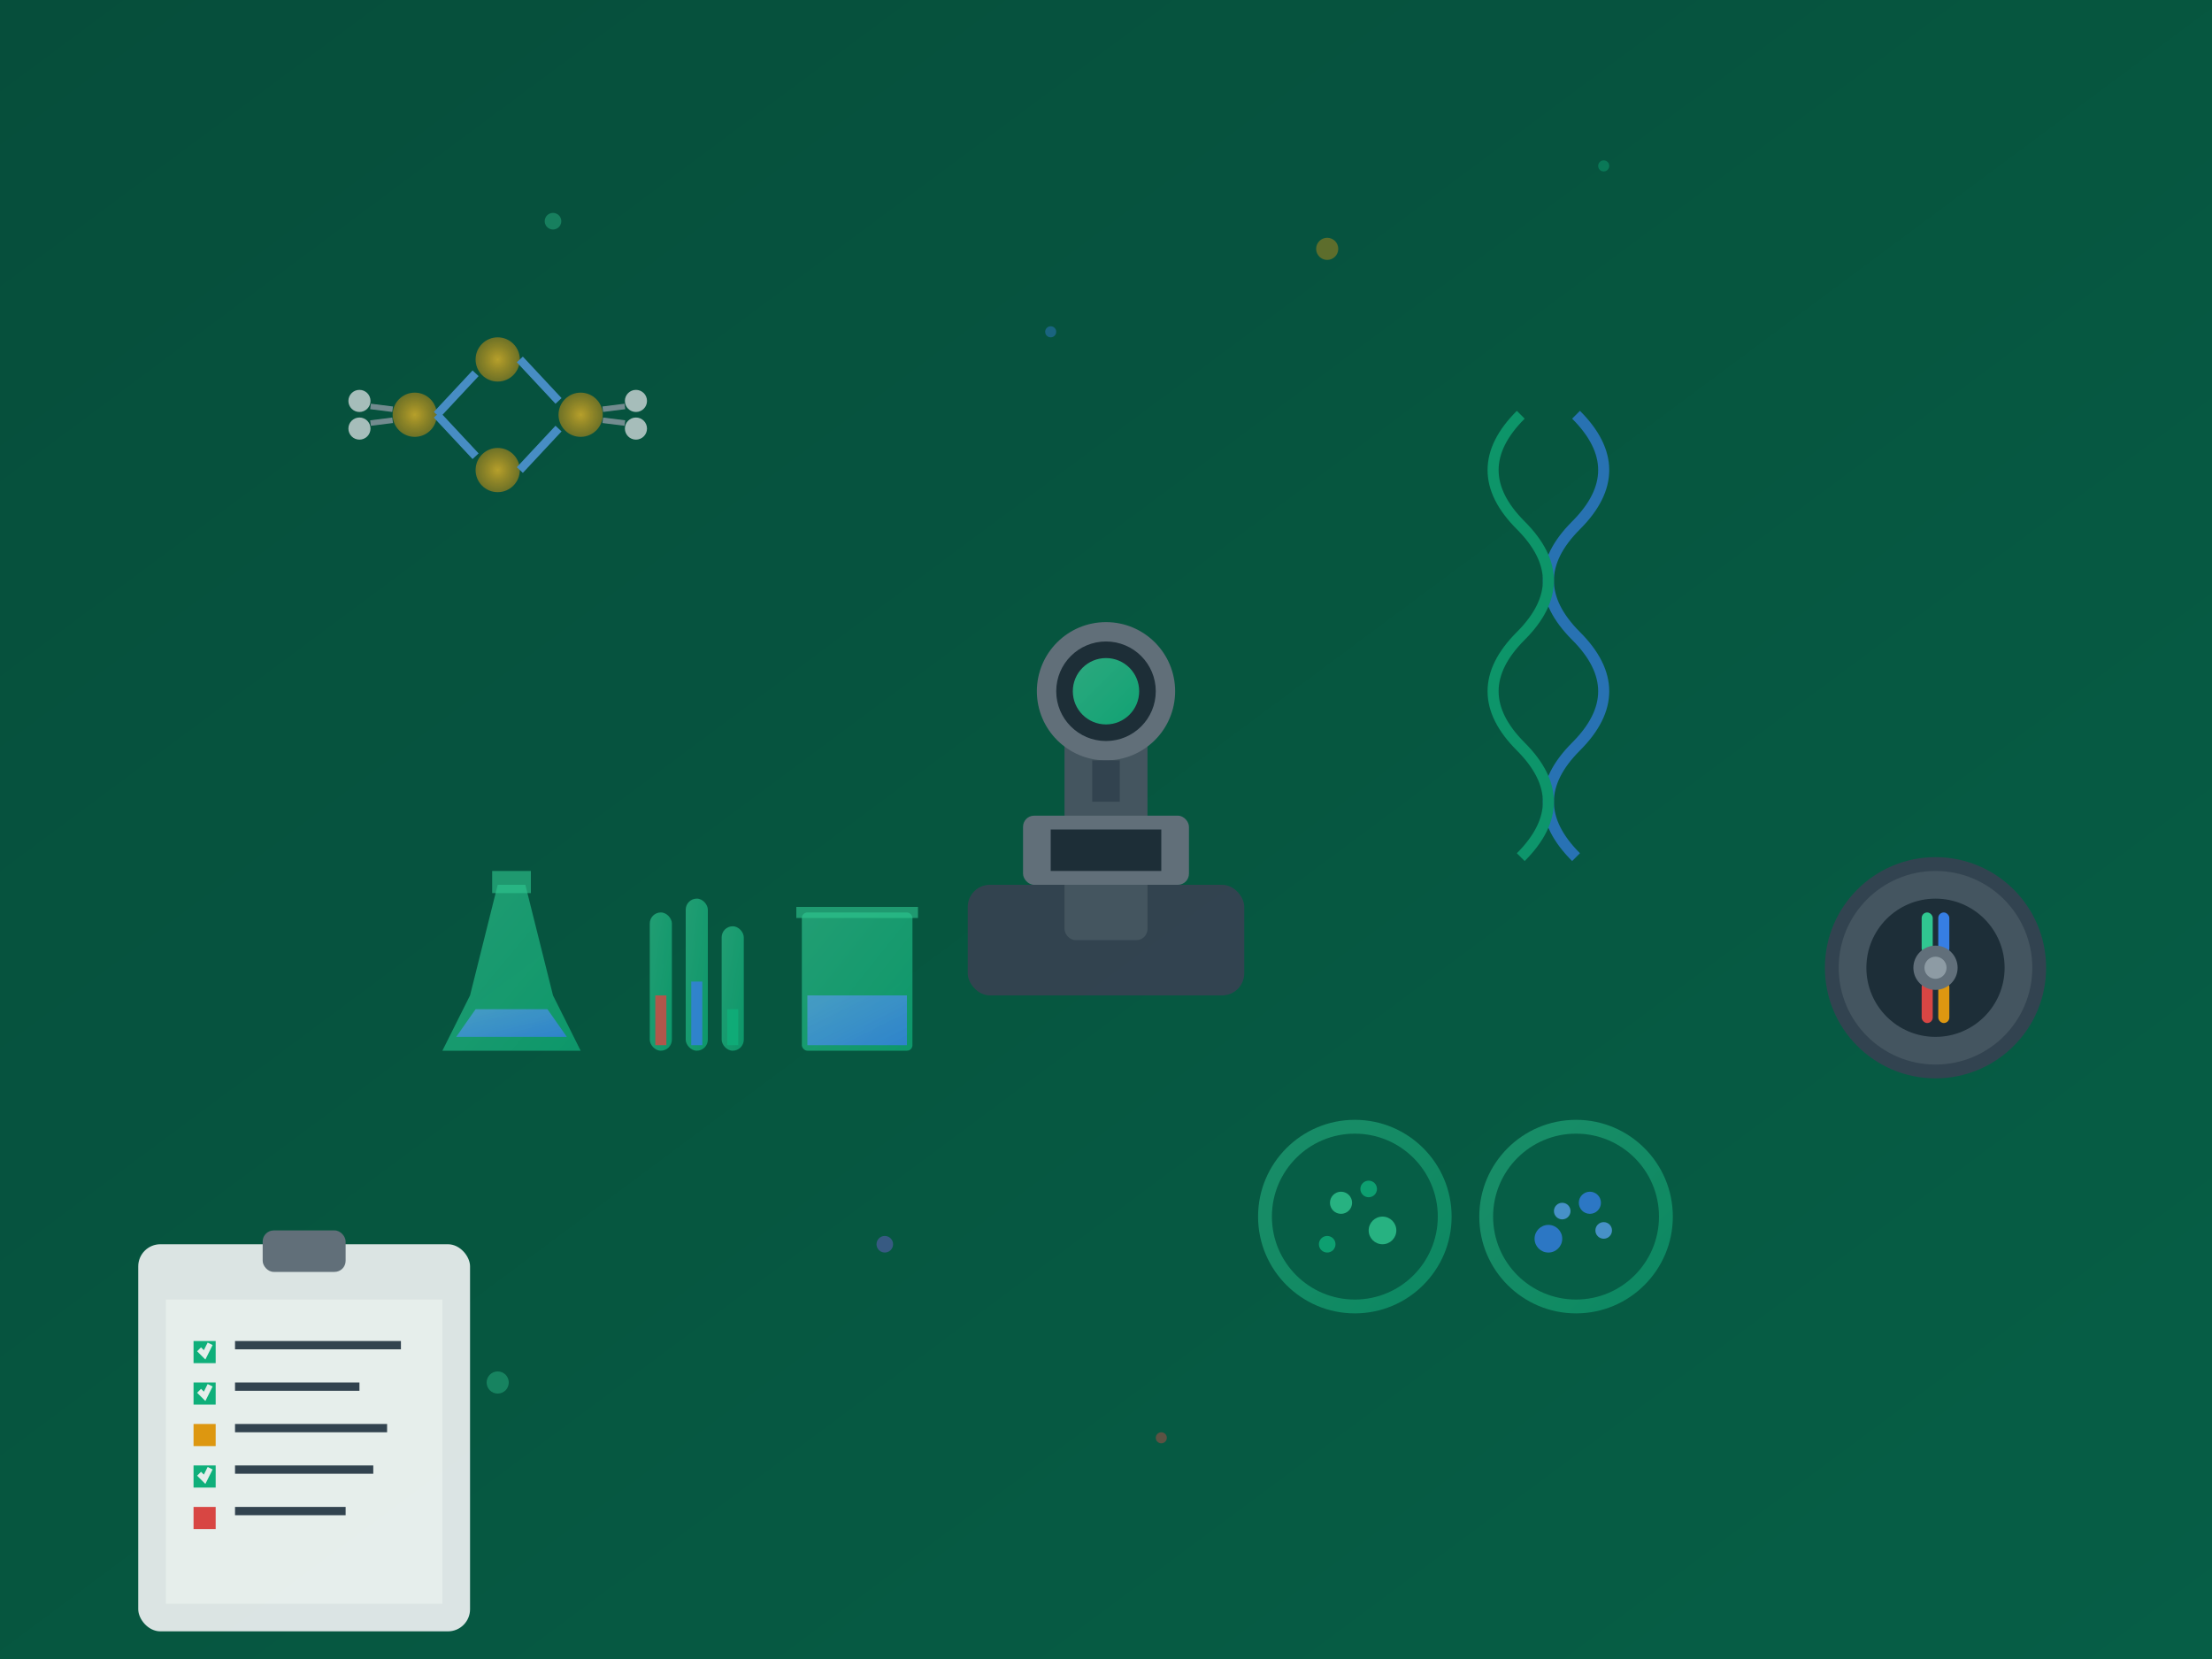 <svg width="800" height="600" viewBox="0 0 800 600" xmlns="http://www.w3.org/2000/svg">
  <rect x="0" y="0" width="800" height="600" fill="#333333" stroke="none"/>
  <defs>
    <linearGradient id="bgGradient" x1="0%" y1="0%" x2="100%" y2="100%">
      <stop offset="0%" style="stop-color:#064e3b;stop-opacity:1" />
      <stop offset="100%" style="stop-color:#065f46;stop-opacity:1" />
    </linearGradient>
    <linearGradient id="glassGlow" x1="0%" y1="0%" x2="100%" y2="100%">
      <stop offset="0%" style="stop-color:#34d399;stop-opacity:0.8" />
      <stop offset="100%" style="stop-color:#10b981;stop-opacity:0.9" />
    </linearGradient>
    <linearGradient id="liquidGlow" x1="0%" y1="0%" x2="100%" y2="100%">
      <stop offset="0%" style="stop-color:#60a5fa;stop-opacity:0.7" />
      <stop offset="100%" style="stop-color:#3b82f6;stop-opacity:0.8" />
    </linearGradient>
    <radialGradient id="moleculeGlow" cx="50%" cy="50%" r="50%">
      <stop offset="0%" style="stop-color:#fbbf24;stop-opacity:1" />
      <stop offset="100%" style="stop-color:#f59e0b;stop-opacity:0.6" />
    </radialGradient>
  </defs>
  
  <!-- Background -->
  <rect width="800" height="600" fill="url(#bgGradient)"/>
  
  <!-- Laboratory equipment - Main microscope -->
  <g transform="translate(350, 200)">
    <!-- Microscope base -->
    <rect x="0" y="120" width="100" height="40" rx="8" fill="#374151"/>
    <!-- Microscope arm -->
    <rect x="35" y="60" width="30" height="80" rx="4" fill="#4b5563"/>
    <!-- Microscope head -->
    <circle cx="50" cy="50" r="25" fill="#6b7280"/>
    <circle cx="50" cy="50" r="18" fill="#1f2937"/>
    <circle cx="50" cy="50" r="12" fill="url(#glassGlow)"/>
    <!-- Objective lenses -->
    <rect x="45" y="75" width="10" height="15" fill="#374151"/>
    <rect x="42" y="90" width="16" height="8" fill="#4b5563"/>
    <!-- Stage -->
    <rect x="20" y="95" width="60" height="25" rx="4" fill="#6b7280"/>
    <rect x="30" y="100" width="40" height="15" fill="#1f2937"/>
  </g>
  
  <!-- Laboratory glassware -->
  <g transform="translate(150, 300)">
    <!-- Erlenmeyer flask -->
    <path d="M30 20 L40 20 L50 60 L60 80 L10 80 L20 60 Z" fill="url(#glassGlow)" opacity="0.8"/>
    <rect x="28" y="15" width="14" height="8" fill="#34d399" opacity="0.6"/>
    <!-- Liquid inside -->
    <path d="M22 65 L48 65 L55 75 L15 75 Z" fill="url(#liquidGlow)"/>
    
    <!-- Test tubes -->
    <g transform="translate(80, 0)">
      <rect x="5" y="30" width="8" height="50" rx="4" fill="url(#glassGlow)" opacity="0.8"/>
      <rect x="7" y="60" width="4" height="18" fill="#ef4444" opacity="0.8"/>
      
      <rect x="18" y="25" width="8" height="55" rx="4" fill="url(#glassGlow)" opacity="0.8"/>
      <rect x="20" y="55" width="4" height="23" fill="#3b82f6" opacity="0.8"/>
      
      <rect x="31" y="35" width="8" height="45" rx="4" fill="url(#glassGlow)" opacity="0.8"/>
      <rect x="33" y="65" width="4" height="13" fill="#10b981" opacity="0.8"/>
    </g>
    
    <!-- Beaker -->
    <g transform="translate(140, 10)">
      <rect x="0" y="20" width="40" height="50" rx="2" fill="url(#glassGlow)" opacity="0.8"/>
      <rect x="2" y="50" width="36" height="18" fill="url(#liquidGlow)"/>
      <rect x="-2" y="18" width="44" height="4" fill="#34d399" opacity="0.6"/>
    </g>
  </g>
  
  <!-- DNA helix -->
  <g transform="translate(550, 150)">
    <g opacity="0.7">
      <!-- DNA strand 1 -->
      <path d="M20 0 Q40 20 20 40 Q0 60 20 80 Q40 100 20 120 Q0 140 20 160" 
            fill="none" stroke="#3b82f6" stroke-width="4"/>
      <!-- DNA strand 2 -->
      <path d="M0 0 Q-20 20 0 40 Q20 60 0 80 Q-20 100 0 120 Q20 140 0 160" 
            fill="none" stroke="#10b981" stroke-width="4"/>
      
      <!-- Base pairs -->
      <line x1="10" y1="10" x2="10" y2="10" stroke="#f59e0b" stroke-width="2"/>
      <line x1="10" y1="30" x2="10" y2="30" stroke="#ef4444" stroke-width="2"/>
      <line x1="10" y1="50" x2="10" y2="50" stroke="#f59e0b" stroke-width="2"/>
      <line x1="10" y1="70" x2="10" y2="70" stroke="#8b5cf6" stroke-width="2"/>
      <line x1="10" y1="90" x2="10" y2="90" stroke="#ef4444" stroke-width="2"/>
      <line x1="10" y1="110" x2="10" y2="110" stroke="#f59e0b" stroke-width="2"/>
      <line x1="10" y1="130" x2="10" y2="130" stroke="#8b5cf6" stroke-width="2"/>
      <line x1="10" y1="150" x2="10" y2="150" stroke="#ef4444" stroke-width="2"/>
    </g>
  </g>
  
  <!-- Molecular structure -->
  <g transform="translate(100, 100)">
    <g opacity="0.8">
      <!-- Carbon atoms -->
      <circle cx="50" cy="50" r="8" fill="url(#moleculeGlow)"/>
      <circle cx="80" cy="30" r="8" fill="url(#moleculeGlow)"/>
      <circle cx="80" cy="70" r="8" fill="url(#moleculeGlow)"/>
      <circle cx="110" cy="50" r="8" fill="url(#moleculeGlow)"/>
      
      <!-- Bonds -->
      <line x1="58" y1="50" x2="72" y2="35" stroke="#60a5fa" stroke-width="3"/>
      <line x1="58" y1="50" x2="72" y2="65" stroke="#60a5fa" stroke-width="3"/>
      <line x1="88" y1="30" x2="102" y2="45" stroke="#60a5fa" stroke-width="3"/>
      <line x1="88" y1="70" x2="102" y2="55" stroke="#60a5fa" stroke-width="3"/>
      
      <!-- Hydrogen atoms -->
      <circle cx="30" cy="45" r="4" fill="#e5e7eb"/>
      <circle cx="30" cy="55" r="4" fill="#e5e7eb"/>
      <circle cx="130" cy="45" r="4" fill="#e5e7eb"/>
      <circle cx="130" cy="55" r="4" fill="#e5e7eb"/>
      
      <!-- H bonds -->
      <line x1="42" y1="48" x2="34" y2="47" stroke="#9ca3af" stroke-width="2"/>
      <line x1="42" y1="52" x2="34" y2="53" stroke="#9ca3af" stroke-width="2"/>
      <line x1="118" y1="48" x2="126" y2="47" stroke="#9ca3af" stroke-width="2"/>
      <line x1="118" y1="52" x2="126" y2="53" stroke="#9ca3af" stroke-width="2"/>
    </g>
  </g>
  
  <!-- Petri dishes -->
  <g transform="translate(450, 400)">
    <circle cx="40" cy="40" r="35" fill="url(#glassGlow)" opacity="0.6"/>
    <circle cx="40" cy="40" r="30" fill="#065f46"/>
    <!-- Bacterial colonies -->
    <circle cx="35" cy="35" r="4" fill="#34d399" opacity="0.8"/>
    <circle cx="45" cy="30" r="3" fill="#10b981" opacity="0.8"/>
    <circle cx="50" cy="45" r="5" fill="#34d399" opacity="0.8"/>
    <circle cx="30" cy="50" r="3" fill="#10b981" opacity="0.8"/>
    
    <circle cx="120" cy="40" r="35" fill="url(#glassGlow)" opacity="0.6"/>
    <circle cx="120" cy="40" r="30" fill="#065f46"/>
    <!-- Different bacterial pattern -->
    <circle cx="115" cy="38" r="3" fill="#60a5fa" opacity="0.8"/>
    <circle cx="125" cy="35" r="4" fill="#3b82f6" opacity="0.8"/>
    <circle cx="130" cy="45" r="3" fill="#60a5fa" opacity="0.8"/>
    <circle cx="110" cy="48" r="5" fill="#3b82f6" opacity="0.8"/>
  </g>
  
  <!-- Centrifuge -->
  <g transform="translate(650, 300)">
    <circle cx="50" cy="50" r="40" fill="#374151"/>
    <circle cx="50" cy="50" r="35" fill="#4b5563"/>
    <circle cx="50" cy="50" r="25" fill="#1f2937"/>
    
    <!-- Centrifuge tubes -->
    <rect x="45" y="30" width="4" height="15" fill="#34d399" rx="2"/>
    <rect x="51" y="30" width="4" height="15" fill="#3b82f6" rx="2"/>
    <rect x="45" y="55" width="4" height="15" fill="#ef4444" rx="2"/>
    <rect x="51" y="55" width="4" height="15" fill="#f59e0b" rx="2"/>
    
    <!-- Center rotor -->
    <circle cx="50" cy="50" r="8" fill="#6b7280"/>
    <circle cx="50" cy="50" r="4" fill="#9ca3af"/>
  </g>
  
  <!-- Validation checklist/clipboard -->
  <g transform="translate(50, 450)">
    <rect x="0" y="0" width="120" height="140" rx="8" fill="#f3f4f6"/>
    <rect x="10" y="20" width="100" height="110" fill="white"/>
    
    <!-- Clipboard clip -->
    <rect x="45" y="-5" width="30" height="15" rx="4" fill="#6b7280"/>
    
    <!-- Checklist items -->
    <rect x="20" y="35" width="8" height="8" fill="#10b981"/>
    <rect x="35" y="35" width="60" height="3" fill="#374151"/>
    
    <rect x="20" y="50" width="8" height="8" fill="#10b981"/>
    <rect x="35" y="50" width="45" height="3" fill="#374151"/>
    
    <rect x="20" y="65" width="8" height="8" fill="#f59e0b"/>
    <rect x="35" y="65" width="55" height="3" fill="#374151"/>
    
    <rect x="20" y="80" width="8" height="8" fill="#10b981"/>
    <rect x="35" y="80" width="50" height="3" fill="#374151"/>
    
    <rect x="20" y="95" width="8" height="8" fill="#ef4444"/>
    <rect x="35" y="95" width="40" height="3" fill="#374151"/>
    
    <!-- Checkmarks -->
    <path d="M22 38 L24 40 L26 36" fill="none" stroke="white" stroke-width="2"/>
    <path d="M22 53 L24 55 L26 51" fill="none" stroke="white" stroke-width="2"/>
    <path d="M22 83 L24 85 L26 81" fill="none" stroke="white" stroke-width="2"/>
  </g>
  
  <!-- Floating particles/cells -->
  <g opacity="0.4">
    <circle cx="200" cy="80" r="3" fill="#34d399"/>
    <circle cx="380" cy="120" r="2" fill="#3b82f6"/>
    <circle cx="480" cy="90" r="4" fill="#f59e0b"/>
    <circle cx="580" cy="60" r="2" fill="#10b981"/>
    <circle cx="320" cy="450" r="3" fill="#8b5cf6"/>
    <circle cx="420" cy="520" r="2" fill="#ef4444"/>
    <circle cx="180" cy="500" r="4" fill="#34d399"/>
  </g>
  
  <!-- Subtle overlay for depth -->
  <rect width="800" height="600" fill="url(#bgGradient)" opacity="0.1"/>
</svg>